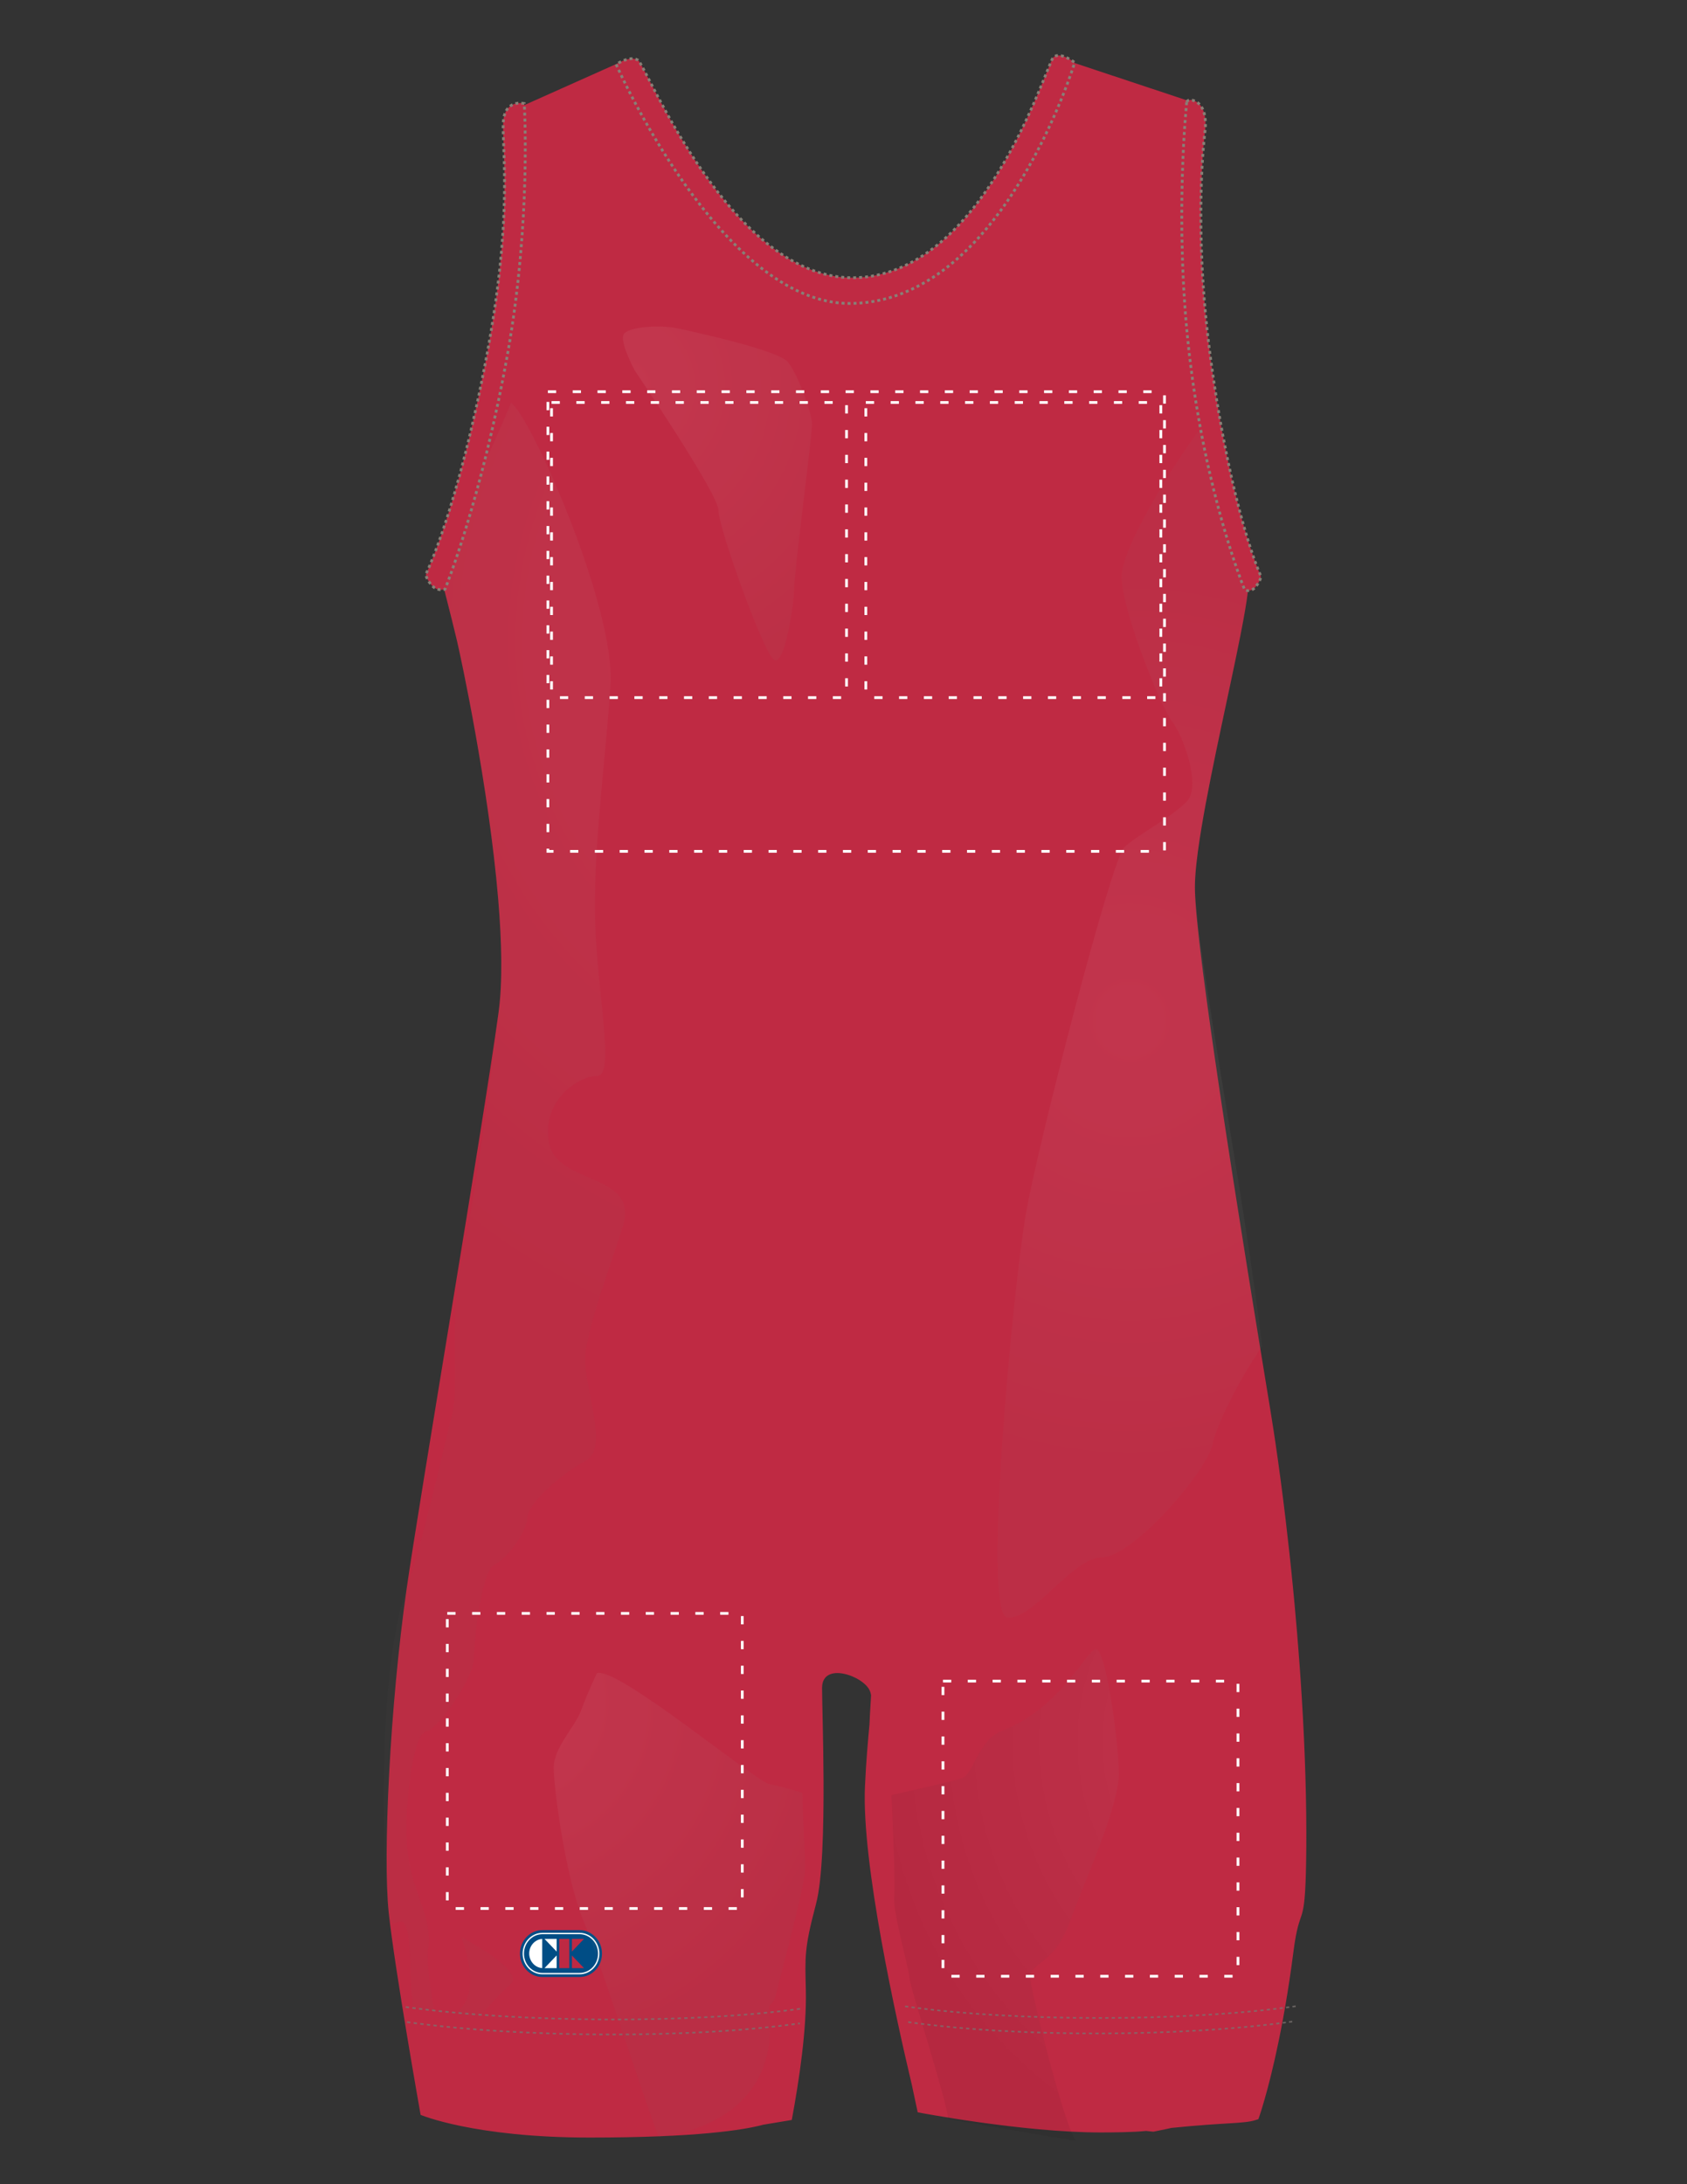 <?xml version="1.0" encoding="utf-8"?>
<!-- Generator: Adobe Illustrator 16.0.0, SVG Export Plug-In . SVG Version: 6.00 Build 0)  -->
<!DOCTYPE svg PUBLIC "-//W3C//DTD SVG 1.0//EN" "http://www.w3.org/TR/2001/REC-SVG-20010904/DTD/svg10.dtd">
<svg version="1.0" id="Layer_1" xmlns="http://www.w3.org/2000/svg" xmlns:xlink="http://www.w3.org/1999/xlink" x="0px" y="0px"
	 width="612px" height="792px" viewBox="0 0 612 792" enable-background="new 0 0 612 792" xml:space="preserve">
<rect x="0" y="0" width="612" height="792" fill="#333333" stroke="none"/>
<g>
	<defs>
		<rect id="FRONT_SVGID_1_" width="612" height="792"/>
	</defs>
	<clipPath id="FRONT_SVGID_2_">
		<use xlink:href="#FRONT_SVGID_1_"  overflow="visible"/>
	</clipPath>
	<g id="BODY" clip-path="url(#FRONT_SVGID_2_)">
		<defs>
			<rect id="FRONT_SVGID_3_" width="612" height="792"/>
		</defs>
		<clipPath id="FRONT_SVGID_4_">
			<use xlink:href="#FRONT_SVGID_3_"  overflow="visible"/>
		</clipPath>
		<path clip-path="url(#FRONT_SVGID_4_)" fill="#BF2A43" d="M471.833,609.042c-0.126-1.852-0.256-3.7-0.391-5.545
			c-0.538-7.378-1.148-14.689-1.812-21.855c-0.166-1.792-0.335-3.574-0.507-5.346c-0.861-8.861-1.798-17.464-2.777-25.655
			c-0.587-4.915-1.189-9.681-1.799-14.266c-0.611-4.586-1.228-8.989-1.845-13.178c-0.206-1.396-0.412-2.769-0.617-4.116
			c-0.411-2.694-0.821-5.289-1.228-7.773c-0.054-0.326-0.11-0.673-0.165-1.011c-0.094-0.568-0.189-1.15-0.287-1.751
			c-0.107-0.657-0.22-1.333-0.332-2.026c-0.277-1.688-0.57-3.479-0.881-5.371c-0.239-1.46-0.488-2.983-0.746-4.557
			c-0.042-0.257-0.083-0.509-0.126-0.769c-0.514-3.141-1.062-6.487-1.636-10.01c-0.022-0.142-0.046-0.283-0.068-0.424
			c-0.271-1.653-0.546-3.348-0.826-5.074c-0.079-0.484-0.158-0.972-0.238-1.462c-0.076-0.473-0.153-0.945-0.23-1.423
			c-0.074-0.457-0.149-0.92-0.225-1.381c-0.115-0.713-0.231-1.426-0.349-2.148c-0.028-0.178-0.058-0.358-0.087-0.536
			c-0.146-0.906-0.294-1.816-0.442-2.736c-0.005-0.027-0.009-0.056-0.014-0.083c-0.16-0.993-0.322-1.996-0.485-3.005
			c-0.022-0.137-0.045-0.275-0.066-0.413c-0.325-2.014-0.654-4.056-0.986-6.126c-0.021-0.132-0.043-0.265-0.064-0.396
			c-1.385-8.62-2.828-17.684-4.275-26.893c-0.017-0.099-0.031-0.197-0.046-0.296c-0.362-2.307-0.725-4.621-1.086-6.938
			c-0.005-0.031-0.01-0.061-0.015-0.091c-0.167-1.075-0.335-2.153-0.502-3.23c-0.022-0.144-0.045-0.288-0.067-0.432
			c-0.526-3.391-1.051-6.784-1.568-10.167c-0.033-0.215-0.065-0.429-0.099-0.644c-0.154-1.011-0.309-2.021-0.463-3.029
			c-0.019-0.121-0.037-0.242-0.055-0.363c-0.343-2.245-0.682-4.481-1.017-6.707c-0.02-0.127-0.039-0.255-0.059-0.383
			c-0.16-1.064-0.319-2.126-0.479-3.185c-0.012-0.078-0.022-0.155-0.034-0.233c-0.16-1.068-0.318-2.134-0.478-3.195
			c-0.018-0.119-0.035-0.237-0.053-0.357c-2.208-14.841-4.206-28.907-5.739-40.842c-0.002-0.017-0.005-0.036-0.008-0.054
			c-0.106-0.834-0.21-1.654-0.313-2.466c-0.015-0.117-0.03-0.235-0.045-0.351c-0.1-0.796-0.197-1.58-0.293-2.354
			c-0.012-0.097-0.023-0.195-0.036-0.291c-0.093-0.761-0.184-1.508-0.272-2.247c-0.015-0.121-0.029-0.242-0.044-0.361
			c-0.086-0.719-0.169-1.424-0.25-2.121c-0.016-0.129-0.03-0.259-0.046-0.387c-0.077-0.667-0.152-1.322-0.226-1.968
			c-0.019-0.161-0.036-0.322-0.054-0.481c-0.072-0.639-0.142-1.267-0.208-1.883c-0.014-0.123-0.026-0.245-0.04-0.367
			c-0.068-0.631-0.134-1.249-0.196-1.855c-0.013-0.12-0.025-0.239-0.037-0.358c-0.062-0.593-0.12-1.174-0.176-1.742
			c-0.013-0.124-0.024-0.246-0.036-0.368c-0.055-0.561-0.107-1.111-0.156-1.646c-0.011-0.112-0.021-0.221-0.031-0.333
			c-0.048-0.533-0.095-1.057-0.138-1.565c-0.009-0.101-0.017-0.199-0.024-0.299c-0.043-0.508-0.083-1.005-0.12-1.484
			c-0.007-0.088-0.013-0.171-0.02-0.258c-0.036-0.486-0.07-0.961-0.101-1.417c-0.004-0.053-0.007-0.102-0.01-0.155
			c-0.032-0.48-0.061-0.947-0.085-1.393c0-0.005-0.001-0.01-0.001-0.015c-0.035-0.647-0.061-1.247-0.081-1.819
			c-0.005-0.107-0.007-0.215-0.011-0.32c-0.018-0.572-0.028-1.113-0.028-1.598c0-4.472,0.686-10.66,1.801-17.861
			c0.186-1.2,0.384-2.429,0.592-3.682c1.876-11.279,4.621-24.573,7.365-37.508c1.22-5.749,2.439-11.427,3.583-16.826
			c0.571-2.699,1.124-5.329,1.648-7.862c0.524-2.533,1.02-4.97,1.477-7.286c0.687-3.473,1.287-6.673,1.77-9.509
			c0.804-4.727,1.28-8.448,1.28-10.755c0-3.423,0.058-6.847,0.12-10.171c0,0-1.898-4.269-4.637-12.398
			c-0.422-1.25-0.862-2.592-1.319-4.024c-0.914-2.864-1.893-6.086-2.903-9.657c-0.309-1.089-0.621-2.221-0.935-3.375
			c-1.229-4.518-2.491-9.517-3.735-14.997c-0.521-2.293-1.038-4.668-1.549-7.124c-0.255-1.228-0.508-2.477-0.759-3.745
			c-1.004-5.073-1.973-10.468-2.872-16.17c-0.007-0.045-0.014-0.103-0.021-0.148c-0.011-0.079-0.021-0.157-0.031-0.23
			c-2.582-17.332-3.044-91.706-3.044-91.706l-44.452-14.762c0,0-25.848,82.777-77.293,83.137
			c-46.619,0.325-83.342-82.982-83.342-82.982l-37.772,16.878c0,0,2.168,28.39-3.253,65.865
			c-2.179,15.059-6.634,35.068-11.183,53.619c-6.53,26.347-13.009,48.979-13.009,48.979s0.02,0.078,0.051,0.198
			c-0.507,1.804-0.795,2.813-0.795,2.813s3.252,12.492,5.42,21.577c1.571,6.581,11.671,53.68,15.061,94.252
			c1.289,15.435,1.612,29.93,0.118,40.883c-5.421,39.746-28.726,176.611-33.342,208.949c-6.088,42.654-8.673,97.01-6.505,117.45
			s11.571,73.373,11.571,73.373s19.382,8.229,61.29,8.229c38.73,0,55.806-2.721,63.064-4.664l10.294-1.713
			c2.763-14.809,5.442-33.114,5.104-47.106c-0.293-12.165-0.579-15.022,3.567-30.755c0.05-0.2,0.098-0.41,0.15-0.604
			c2.303-8.638,2.771-27.406,2.704-44.569c-0.06-15.139-0.536-29.022-0.536-33.595v-0.001v-0.026c0-9.758,15.178-4.337,17.347,1.085
			c0.062,0.153,0.133,0.335,0.2,0.533c0.073,0.273,0.145,0.582,0.212,0.922c0.005,0.038,0.013,0.071,0.016,0.109
			c0.001,0.007,0.001,0.015,0.002,0.021c0.019,0.446-0.305,4.211-0.583,10.596c-0.505,5.516-1.196,12.876-1.634,22.43
			c-1.274,27.771,11.498,85.034,16.979,108.102c1.304,6.133,2.154,10.082,2.154,10.082s38.142,7.306,66.33,7.306
			c4.774,0,11.842-0.072,16.53-0.549l2.624,0.274c4.196-0.824,6.558-1.374,6.558-1.374c20.02-2.038,26.26-1.463,30.56-2.854
			c0.043-0.014,0.087-0.027,0.127-0.041c0.105-0.034,0.196-0.063,0.283-0.092c0.048-0.017,0.092-0.03,0.134-0.043
			c0.08-0.027,0.147-0.05,0.205-0.069c0.033-0.011,0.054-0.018,0.08-0.026c0.045-0.016,0.081-0.027,0.106-0.036
			c0.04-0.014,0.062-0.021,0.062-0.021s3.512-9.616,7.38-28.423c0.516-2.508,1.038-5.179,1.559-8.012
			c0.521-2.833,1.041-5.829,1.552-8.986c0.512-3.157,1.014-6.476,1.501-9.954c0.243-1.739,0.481-3.519,0.716-5.339
			c2.343-18.194,4.188-6.803,4.604-32.864c0.056-3.488,0.079-7.025,0.072-10.599C473.871,646.365,473.088,627.558,471.833,609.042"
			/>
	</g>
	<g clip-path="url(#FRONT_SVGID_2_)">
		<defs>
			<rect id="FRONT_SVGID_5_" width="612" height="792"/>
		</defs>
		<clipPath id="FRONT_SVGID_6_">
			<use xlink:href="#FRONT_SVGID_5_"  overflow="visible"/>
		</clipPath>
		<path clip-path="url(#FRONT_SVGID_6_)" fill="#FFFFFF" d="M191.982,708.353c0-2.813,2.08-5.107,4.716-5.293v10.585
			C194.063,713.457,191.982,711.159,191.982,708.353"/>
		<polygon clip-path="url(#FRONT_SVGID_6_)" fill-rule="evenodd" clip-rule="evenodd" fill="#FFFFFF" points="201.94,707.66 
			197.533,703.046 201.94,703.046 		"/>
		<polygon clip-path="url(#FRONT_SVGID_6_)" fill-rule="evenodd" clip-rule="evenodd" fill="#FFFFFF" points="201.94,709.046 
			197.533,713.658 201.94,713.658 		"/>
		<polygon clip-path="url(#FRONT_SVGID_6_)" fill-rule="evenodd" clip-rule="evenodd" fill="#BE2943" points="207.464,707.66 
			211.864,703.046 207.464,703.046 		"/>
		<polygon clip-path="url(#FRONT_SVGID_6_)" fill-rule="evenodd" clip-rule="evenodd" fill="#BE2943" points="207.464,709.046 
			211.864,713.658 207.464,713.658 		"/>
		<rect x="202.874" y="703.046" clip-path="url(#FRONT_SVGID_6_)" fill="#BE2943" width="3.655" height="10.612"/>
		<path clip-path="url(#FRONT_SVGID_6_)" fill="#FFFFFF" d="M191.982,708.353c0-2.813,2.08-5.107,4.716-5.293v10.585
			C194.063,713.457,191.982,711.159,191.982,708.353"/>
		<polygon clip-path="url(#FRONT_SVGID_6_)" fill-rule="evenodd" clip-rule="evenodd" fill="#FFFFFF" points="201.94,707.66 
			197.533,703.046 201.94,703.046 		"/>
		<polygon clip-path="url(#FRONT_SVGID_6_)" fill-rule="evenodd" clip-rule="evenodd" fill="#FFFFFF" points="201.94,709.046 
			197.533,713.658 201.94,713.658 		"/>
		<polygon clip-path="url(#FRONT_SVGID_6_)" fill-rule="evenodd" clip-rule="evenodd" fill="#BE2943" points="207.464,707.66 
			211.864,703.046 207.464,703.046 		"/>
		<polygon clip-path="url(#FRONT_SVGID_6_)" fill-rule="evenodd" clip-rule="evenodd" fill="#BE2943" points="207.464,709.046 
			211.864,713.658 207.464,713.658 		"/>
		<rect x="202.874" y="703.046" clip-path="url(#FRONT_SVGID_6_)" fill="#BE2943" width="3.655" height="10.612"/>
		<path clip-path="url(#FRONT_SVGID_6_)" fill-rule="evenodd" clip-rule="evenodd" fill="#004D85" d="M196.783,700.366
			c-4.216,0-7.645,3.593-7.645,8.009c0,4.415,3.429,8.002,7.645,8.002h13.467c4.217,0,7.648-3.587,7.648-8.002
			c0-4.416-3.431-8.009-7.648-8.009H196.783z"/>
		<path clip-path="url(#FRONT_SVGID_6_)" fill="none" stroke="#004D85" stroke-width="0.995" d="M196.783,700.366
			c-4.216,0-7.645,3.593-7.645,8.009c0,4.415,3.429,8.002,7.645,8.002h13.467c4.217,0,7.648-3.587,7.648-8.002
			c0-4.416-3.431-8.009-7.648-8.009H196.783z"/>
		<path clip-path="url(#FRONT_SVGID_6_)" fill-rule="evenodd" clip-rule="evenodd" fill="#004D85" d="M210.25,701.101
			c3.838,0,6.945,3.256,6.945,7.274c0,4.018-3.107,7.273-6.945,7.273h-13.467c-3.835,0-6.945-3.256-6.945-7.273
			c0-4.019,3.11-7.274,6.945-7.274H210.25z"/>
		<path clip-path="url(#FRONT_SVGID_6_)" fill="none" stroke="#FFFFFF" stroke-width="0.497" stroke-miterlimit="3.864" d="
			M210.25,701.101c3.838,0,6.945,3.256,6.945,7.274c0,4.018-3.107,7.273-6.945,7.273h-13.467c-3.835,0-6.945-3.256-6.945-7.273
			c0-4.019,3.11-7.274,6.945-7.274H210.25z"/>
		<path clip-path="url(#FRONT_SVGID_6_)" fill="#FFFFFF" d="M191.982,708.353c0-2.813,2.08-5.107,4.716-5.293v10.585
			C194.063,713.457,191.982,711.159,191.982,708.353"/>
		<polygon clip-path="url(#FRONT_SVGID_6_)" fill-rule="evenodd" clip-rule="evenodd" fill="#FFFFFF" points="201.94,707.66 
			197.533,703.046 201.94,703.046 		"/>
		<polygon clip-path="url(#FRONT_SVGID_6_)" fill-rule="evenodd" clip-rule="evenodd" fill="#FFFFFF" points="201.94,709.046 
			197.533,713.658 201.94,713.658 		"/>
		<polygon clip-path="url(#FRONT_SVGID_6_)" fill-rule="evenodd" clip-rule="evenodd" fill="#BE2943" points="207.464,707.66 
			211.864,703.046 207.464,703.046 		"/>
		<polygon clip-path="url(#FRONT_SVGID_6_)" fill-rule="evenodd" clip-rule="evenodd" fill="#BE2943" points="207.464,709.046 
			211.864,713.658 207.464,713.658 		"/>
		<rect x="202.874" y="703.046" clip-path="url(#FRONT_SVGID_6_)" fill="#BE2943" width="3.655" height="10.612"/>
	</g>
	<g clip-path="url(#FRONT_SVGID_2_)">
		<defs>
			<rect id="FRONT_SVGID_7_" width="612" height="792"/>
		</defs>
		<clipPath id="FRONT_SVGID_8_">
			<use xlink:href="#FRONT_SVGID_7_"  overflow="visible"/>
		</clipPath>
		<g opacity="0.4" clip-path="url(#FRONT_SVGID_8_)">
			<g>
				<defs>
					<rect id="FRONT_SVGID_9_" x="139.25" y="118.402" width="318.568" height="657.843"/>
				</defs>
				<clipPath id="FRONT_SVGID_10_">
					<use xlink:href="#FRONT_SVGID_9_"  overflow="visible"/>
				</clipPath>
				<g opacity="0.14" clip-path="url(#FRONT_SVGID_10_)">
					<g>
						<defs>
							<rect id="FRONT_SVGID_11_" x="139.25" y="146.059" width="87.53" height="585.061"/>
						</defs>
						<clipPath id="FRONT_SVGID_12_">
							<use xlink:href="#FRONT_SVGID_11_"  overflow="visible"/>
						</clipPath>
						<g clip-path="url(#FRONT_SVGID_12_)">
							<defs>
								<path id="FRONT_SVGID_13_" d="M185.22,719.468c5.535-4.981-17.924-17.09-17.924-17.09s8.591,20.595-2.104,27.644l-7.773-1.013
									c0,0-2.947-17.008-2.111-22.171c1.84-11.388-5.531-19.816-7.379-34.769c-1.842-14.948,1.848-43.433,6.455-44.141
									c4.614-0.713,17.518-19.942,17.518-26.35c0-6.409,2.765-32.041,7.379-34.172c4.602-2.136,11.987-12.107,11.987-17.091
									c0-4.981,11.983-15.665,21.203-20.646c9.219-4.982-1.848-28.479,0-39.874c1.838-11.391,6.959-24.917,13.411-44.854
									c6.459-19.939-23.97-14.95-26.736-30.615c-2.765-15.663,11.069-24.203,17.521-24.203s0.205-28.484-0.722-54.828
									c-0.92-26.344,3.687-59.094,5.534-86.86c1.849-27.769-28.727-97.394-36.109-102.377c0,0-4.684,11.564-11.104,25.01
									c-2.516,5.267-4.835,9.771-6.978,13.663c-3.995,15.077-7.02,25.644-7.02,25.644s3.252,12.492,5.42,21.577
									c2.169,9.085,20.6,95.389,15.179,135.135c-2.411,17.681-6.059,54.912-14.189,93.499
									c-3.562,21.484,0.543,44.488-3.501,55.478c-6.233,26.98-11.992,49.624-15.652,59.973
									c-10.841,30.66-8.673,97.01-6.505,117.45c1.236,11.648,7.345-9.807,7.877,20.583c-0.036,2.201,0.359,7.631,0.9,13.873
									c0,0,24.011,3.543,24.34,3.146C177.335,727.221,181.39,722.921,185.22,719.468"/>
							</defs>
							<clipPath id="FRONT_SVGID_14_">
								<use xlink:href="#FRONT_SVGID_13_"  overflow="visible"/>
							</clipPath>
							
								<radialGradient id="FRONT_SVGID_15_" cx="0" cy="792" r="1" gradientTransform="matrix(252.111 0 0 -264.062 320.25 209367.922)" gradientUnits="userSpaceOnUse">
								<stop  offset="0" style="stop-color:#FFFFFF"/>
								<stop  offset="1" style="stop-color:#64615E"/>
							</radialGradient>
							<rect x="136.684" y="146.059" clip-path="url(#FRONT_SVGID_14_)" fill="url(#FRONT_SVGID_15_)" width="95.657" height="585.427"/>
						</g>
					</g>
				</g>
				<g opacity="0.13" clip-path="url(#FRONT_SVGID_10_)">
					<g>
						<defs>
							<rect id="FRONT_SVGID_16_" x="361.903" y="151.722" width="95.915" height="434.815"/>
						</defs>
						<clipPath id="FRONT_SVGID_17_">
							<use xlink:href="#FRONT_SVGID_16_"  overflow="visible"/>
						</clipPath>
						<g clip-path="url(#FRONT_SVGID_17_)">
							<defs>
								<path id="FRONT_SVGID_18_" d="M453.001,210.376c0-14.762-3.362-17.656-5.53-24.469c-1.103-3.466-5.736-20.864-9.196-34.185
									c-9.153,11.133-31.385,45.911-31.385,57.384c0,12.362,14.572,47.991,18.219,52.355c3.64,4.362,10.927,23.265,5.462,29.08
									c-5.462,5.82-18.218,12.359-22.768,16.727c-4.552,4.36-31.123,106.878-35.682,133.058
									c-4.554,26.176-15.884,144.687-6.772,146.146c9.108,1.457,23.678-21.815,34.608-21.815c10.93,0,38.25-31.27,40.077-41.44
									c0.981-5.484,8.572-21.512,17.783-35.023c-5.873-52.192-24.332-146.261-24.332-166.527
									C433.485,297.817,453.001,225.139,453.001,210.376"/>
							</defs>
							<clipPath id="FRONT_SVGID_19_">
								<use xlink:href="#FRONT_SVGID_18_"  overflow="visible"/>
							</clipPath>
							
								<radialGradient id="FRONT_SVGID_20_" cx="0" cy="792" r="1" gradientTransform="matrix(150.64 0 0 -157.78 409.875 125331.195)" gradientUnits="userSpaceOnUse">
								<stop  offset="0" style="stop-color:#FFFFFF"/>
								<stop  offset="1" style="stop-color:#887F76"/>
							</radialGradient>
							<rect x="356.237" y="151.722" clip-path="url(#FRONT_SVGID_19_)" fill="url(#FRONT_SVGID_20_)" width="101.58" height="436.207"/>
						</g>
					</g>
				</g>
				<g opacity="0.15" clip-path="url(#FRONT_SVGID_10_)">
					<g>
						<defs>
							<rect id="FRONT_SVGID_21_" x="286.973" y="742.729" width="0.383" height="1.85"/>
						</defs>
						<clipPath id="FRONT_SVGID_22_">
							<use xlink:href="#FRONT_SVGID_21_"  overflow="visible"/>
						</clipPath>
						<g clip-path="url(#FRONT_SVGID_22_)">
							<defs>
								<path id="FRONT_SVGID_23_" d="M287.356,742.729c-0.128,0.618-0.256,1.235-0.383,1.85
									C287.1,743.964,287.228,743.347,287.356,742.729"/>
							</defs>
							<clipPath id="FRONT_SVGID_24_">
								<use xlink:href="#FRONT_SVGID_23_"  overflow="visible"/>
							</clipPath>
							
								<radialGradient id="FRONT_SVGID_25_" cx="0" cy="792" r="1" gradientTransform="matrix(1.19 0 0 -1.247 286.906 1730.283)" gradientUnits="userSpaceOnUse">
								<stop  offset="0" style="stop-color:#FFFFFF"/>
								<stop  offset="1" style="stop-color:#64615E"/>
							</radialGradient>
							<rect x="286.973" y="742.729" clip-path="url(#FRONT_SVGID_24_)" fill="url(#FRONT_SVGID_25_)" width="0.383" height="1.85"/>
						</g>
					</g>
				</g>
				<g opacity="0.15" clip-path="url(#FRONT_SVGID_10_)">
					<g>
						<defs>
							<rect id="FRONT_SVGID_26_" x="200.873" y="606.573" width="91.253" height="168.24"/>
						</defs>
						<clipPath id="FRONT_SVGID_27_">
							<use xlink:href="#FRONT_SVGID_26_"  overflow="visible"/>
						</clipPath>
						<g clip-path="url(#FRONT_SVGID_27_)">
							<defs>
								<path id="FRONT_SVGID_28_" d="M279.088,728.993c-0.315-2.991,1.525-1.823,2.305-5.365c0.78-3.542,10.733-39.911,10.733-46.178
									c0-4.271-0.845-17.648-1.054-27.378c-4.144-1.263-9.135-2.688-11.758-3.08c-4.993-0.745-54.908-42.575-62.752-40.332
									c0,0-3.569,7.47-5.703,13.445c-2.14,5.973-9.986,13.441-9.986,20.907c0,7.478,4.278,39.59,10.697,55.276
									c6.42,15.685,23.825,70.306,27.395,78.524C238.965,774.813,283.612,771.979,279.088,728.993"/>
							</defs>
							<clipPath id="FRONT_SVGID_29_">
								<use xlink:href="#FRONT_SVGID_28_"  overflow="visible"/>
							</clipPath>
							
								<radialGradient id="FRONT_SVGID_30_" cx="0" cy="792" r="1" gradientTransform="matrix(128.061 0 0 -134.131 184.875 106848.141)" gradientUnits="userSpaceOnUse">
								<stop  offset="0" style="stop-color:#FFFFFF"/>
								<stop  offset="1" style="stop-color:#64615E"/>
							</radialGradient>
							<rect x="200.873" y="604.417" clip-path="url(#FRONT_SVGID_29_)" fill="url(#FRONT_SVGID_30_)" width="91.253" height="170.396"/>
						</g>
					</g>
				</g>
				<g opacity="0.13" clip-path="url(#FRONT_SVGID_10_)">
					<g>
						<defs>
							<rect id="FRONT_SVGID_31_" x="317.316" y="686.409" width="0.016" height="1.351"/>
						</defs>
						<clipPath id="FRONT_SVGID_32_">
							<use xlink:href="#FRONT_SVGID_31_"  overflow="visible"/>
						</clipPath>
						<g clip-path="url(#FRONT_SVGID_32_)">
							<defs>
								<path id="FRONT_SVGID_33_" d="M317.315,687.76c0.006-0.45,0.012-0.9,0.017-1.351C317.327,686.859,317.321,687.31,317.315,687.76"
									/>
							</defs>
							<clipPath id="FRONT_SVGID_34_">
								<use xlink:href="#FRONT_SVGID_33_"  overflow="visible"/>
							</clipPath>
							
								<radialGradient id="FRONT_SVGID_35_" cx="0" cy="792" r="1" gradientTransform="matrix(1.063 0 0 -1.113 317.345 1568.353)" gradientUnits="userSpaceOnUse">
								<stop  offset="0" style="stop-color:#FFFFFF"/>
								<stop  offset="1" style="stop-color:#000000"/>
							</radialGradient>
							<rect x="317.315" y="686.409" clip-path="url(#FRONT_SVGID_34_)" fill="url(#FRONT_SVGID_35_)" width="0.017" height="1.351"/>
						</g>
					</g>
				</g>
				<g opacity="0.13" clip-path="url(#FRONT_SVGID_10_)">
					<g>
						<defs>
							<rect id="FRONT_SVGID_36_" x="332.923" y="765.936" width="5.673" height="1.746"/>
						</defs>
						<clipPath id="FRONT_SVGID_37_">
							<use xlink:href="#FRONT_SVGID_36_"  overflow="visible"/>
						</clipPath>
						<g clip-path="url(#FRONT_SVGID_37_)">
							<defs>
								<path id="FRONT_SVGID_38_" d="M338.596,767.682c-3.57-1.055-5.673-1.746-5.673-1.746S335.024,766.627,338.596,767.682"/>
							</defs>
							<clipPath id="FRONT_SVGID_39_">
								<use xlink:href="#FRONT_SVGID_38_"  overflow="visible"/>
							</clipPath>
							
								<radialGradient id="FRONT_SVGID_40_" cx="0" cy="792" r="1" gradientTransform="matrix(4.582 0 0 -4.799 342.863 4566.859)" gradientUnits="userSpaceOnUse">
								<stop  offset="0" style="stop-color:#FFFFFF"/>
								<stop  offset="1" style="stop-color:#000000"/>
							</radialGradient>
							<rect x="332.923" y="765.936" clip-path="url(#FRONT_SVGID_39_)" fill="url(#FRONT_SVGID_40_)" width="5.673" height="1.746"/>
						</g>
					</g>
				</g>
				<g opacity="0.13" clip-path="url(#FRONT_SVGID_10_)">
					<g>
						<defs>
							<rect id="FRONT_SVGID_41_" x="316.962" y="660.217" width="0.361" height="11.991"/>
						</defs>
						<clipPath id="FRONT_SVGID_42_">
							<use xlink:href="#FRONT_SVGID_41_"  overflow="visible"/>
						</clipPath>
						<g clip-path="url(#FRONT_SVGID_42_)">
							<defs>
								<path id="FRONT_SVGID_43_" d="M317.323,672.208c-0.061-4.373-0.177-8.459-0.361-11.991
									C317.146,663.748,317.263,667.838,317.323,672.208"/>
							</defs>
							<clipPath id="FRONT_SVGID_44_">
								<use xlink:href="#FRONT_SVGID_43_"  overflow="visible"/>
							</clipPath>
							
								<radialGradient id="FRONT_SVGID_45_" cx="0" cy="792" r="1" gradientTransform="matrix(9.44 0 0 -9.887 317.594 8493)" gradientUnits="userSpaceOnUse">
								<stop  offset="0" style="stop-color:#FFFFFF"/>
								<stop  offset="1" style="stop-color:#000000"/>
							</radialGradient>
							<rect x="316.962" y="660.217" clip-path="url(#FRONT_SVGID_44_)" fill="url(#FRONT_SVGID_45_)" width="0.361" height="11.991"/>
						</g>
					</g>
				</g>
				<g opacity="0.13" clip-path="url(#FRONT_SVGID_10_)">
					<g>
						<defs>
							<rect id="FRONT_SVGID_46_" x="340.503" y="768.238" width="0.558" height="0.16"/>
						</defs>
						<clipPath id="FRONT_SVGID_47_">
							<use xlink:href="#FRONT_SVGID_46_"  overflow="visible"/>
						</clipPath>
						<g clip-path="url(#FRONT_SVGID_47_)">
							<defs>
								<path id="FRONT_SVGID_48_" d="M341.061,768.398c-0.188-0.054-0.375-0.107-0.558-0.16
									C340.686,768.291,340.872,768.345,341.061,768.398"/>
							</defs>
							<clipPath id="FRONT_SVGID_49_">
								<use xlink:href="#FRONT_SVGID_48_"  overflow="visible"/>
							</clipPath>
							
								<radialGradient id="FRONT_SVGID_50_" cx="0" cy="792" r="1" gradientTransform="matrix(0.448 0 0 -0.469 341.481 1139.946)" gradientUnits="userSpaceOnUse">
								<stop  offset="0" style="stop-color:#FFFFFF"/>
								<stop  offset="1" style="stop-color:#000000"/>
							</radialGradient>
							<rect x="340.503" y="768.238" clip-path="url(#FRONT_SVGID_49_)" fill="url(#FRONT_SVGID_50_)" width="0.558" height="0.16"/>
						</g>
					</g>
				</g>
				<g opacity="0.13" clip-path="url(#FRONT_SVGID_10_)">
					<g>
						<defs>
							<rect id="FRONT_SVGID_51_" x="339.52" y="767.953" width="0.69" height="0.2"/>
						</defs>
						<clipPath id="FRONT_SVGID_52_">
							<use xlink:href="#FRONT_SVGID_51_"  overflow="visible"/>
						</clipPath>
						<g clip-path="url(#FRONT_SVGID_52_)">
							<defs>
								<path id="FRONT_SVGID_53_" d="M340.21,768.153c-0.233-0.067-0.465-0.135-0.688-0.2
									C339.745,768.019,339.976,768.086,340.21,768.153"/>
							</defs>
							<clipPath id="FRONT_SVGID_54_">
								<use xlink:href="#FRONT_SVGID_53_"  overflow="visible"/>
							</clipPath>
							
								<radialGradient id="FRONT_SVGID_55_" cx="0" cy="792" r="1" gradientTransform="matrix(0.554 0 0 -0.581 340.728 1227.824)" gradientUnits="userSpaceOnUse">
								<stop  offset="0" style="stop-color:#FFFFFF"/>
								<stop  offset="1" style="stop-color:#000000"/>
							</radialGradient>
							<rect x="339.521" y="767.953" clip-path="url(#FRONT_SVGID_54_)" fill="url(#FRONT_SVGID_55_)" width="0.689" height="0.2"/>
						</g>
					</g>
				</g>
				<g opacity="0.13" clip-path="url(#FRONT_SVGID_10_)">
					<g>
						<defs>
							<rect id="FRONT_SVGID_56_" x="317.356" y="676.313" width="0.015" height="7.409"/>
						</defs>
						<clipPath id="FRONT_SVGID_57_">
							<use xlink:href="#FRONT_SVGID_56_"  overflow="visible"/>
						</clipPath>
						<g clip-path="url(#FRONT_SVGID_57_)">
							<defs>
								<path id="FRONT_SVGID_58_" d="M317.362,676.313c0.014,2.428,0.012,4.911-0.006,7.41
									C317.374,681.225,317.376,678.741,317.362,676.313"/>
							</defs>
							<clipPath id="FRONT_SVGID_59_">
								<use xlink:href="#FRONT_SVGID_58_"  overflow="visible"/>
							</clipPath>
							
								<radialGradient id="FRONT_SVGID_60_" cx="0" cy="792" r="1" gradientTransform="matrix(5.831 0 0 -6.107 317.383 5514.504)" gradientUnits="userSpaceOnUse">
								<stop  offset="0" style="stop-color:#FFFFFF"/>
								<stop  offset="1" style="stop-color:#000000"/>
							</radialGradient>
							<rect x="317.356" y="676.313" clip-path="url(#FRONT_SVGID_59_)" fill="url(#FRONT_SVGID_60_)" width="0.02" height="7.41"/>
						</g>
					</g>
				</g>
				<g opacity="0.13" clip-path="url(#FRONT_SVGID_10_)">
					<g>
						<defs>
							<rect id="FRONT_SVGID_61_" x="338.632" y="767.692" width="0.774" height="0.228"/>
						</defs>
						<clipPath id="FRONT_SVGID_62_">
							<use xlink:href="#FRONT_SVGID_61_"  overflow="visible"/>
						</clipPath>
						<g clip-path="url(#FRONT_SVGID_62_)">
							<defs>
								<path id="FRONT_SVGID_63_" d="M339.406,767.92c-0.265-0.078-0.523-0.153-0.773-0.228
									C338.883,767.767,339.141,767.842,339.406,767.92"/>
							</defs>
							<clipPath id="FRONT_SVGID_64_">
								<use xlink:href="#FRONT_SVGID_63_"  overflow="visible"/>
							</clipPath>
							
								<radialGradient id="FRONT_SVGID_65_" cx="0" cy="792" r="1" gradientTransform="matrix(0.622 0 0 -0.652 339.987 1283.836)" gradientUnits="userSpaceOnUse">
								<stop  offset="0" style="stop-color:#FFFFFF"/>
								<stop  offset="1" style="stop-color:#000000"/>
							</radialGradient>
							<rect x="338.633" y="767.692" clip-path="url(#FRONT_SVGID_64_)" fill="url(#FRONT_SVGID_65_)" width="0.773" height="0.228"/>
						</g>
					</g>
				</g>
				<g opacity="0.13" clip-path="url(#FRONT_SVGID_10_)">
					<g>
						<defs>
							<rect id="FRONT_SVGID_66_" x="317.348" y="674.391" width="0.015" height="1.737"/>
						</defs>
						<clipPath id="FRONT_SVGID_67_">
							<use xlink:href="#FRONT_SVGID_66_"  overflow="visible"/>
						</clipPath>
						<g clip-path="url(#FRONT_SVGID_67_)">
							<defs>
								<path id="FRONT_SVGID_68_" d="M317.361,676.128c-0.003-0.583-0.008-1.161-0.013-1.736
									C317.354,674.967,317.358,675.546,317.361,676.128"/>
							</defs>
							<clipPath id="FRONT_SVGID_69_">
								<use xlink:href="#FRONT_SVGID_68_"  overflow="visible"/>
							</clipPath>
							
								<radialGradient id="FRONT_SVGID_70_" cx="0" cy="792" r="1" gradientTransform="matrix(1.367 0 0 -1.431 317.372 1808.425)" gradientUnits="userSpaceOnUse">
								<stop  offset="0" style="stop-color:#FFFFFF"/>
								<stop  offset="1" style="stop-color:#000000"/>
							</radialGradient>
							<rect x="317.349" y="674.392" clip-path="url(#FRONT_SVGID_69_)" fill="url(#FRONT_SVGID_70_)" width="0.013" height="1.736"/>
						</g>
					</g>
				</g>
				<g opacity="0.13" clip-path="url(#FRONT_SVGID_10_)">
					<g>
						<defs>
							<rect id="FRONT_SVGID_71_" x="317.34" y="684.24" width="0.013" height="1.466"/>
						</defs>
						<clipPath id="FRONT_SVGID_72_">
							<use xlink:href="#FRONT_SVGID_71_"  overflow="visible"/>
						</clipPath>
						<g clip-path="url(#FRONT_SVGID_72_)">
							<defs>
								<path id="FRONT_SVGID_73_" d="M317.34,685.706c0.005-0.489,0.01-0.978,0.013-1.466C317.35,684.729,317.345,685.217,317.34,685.706
									"/>
							</defs>
							<clipPath id="FRONT_SVGID_74_">
								<use xlink:href="#FRONT_SVGID_73_"  overflow="visible"/>
							</clipPath>
							
								<radialGradient id="FRONT_SVGID_75_" cx="0" cy="792" r="1" gradientTransform="matrix(1.153 0 0 -1.208 317.363 1641.186)" gradientUnits="userSpaceOnUse">
								<stop  offset="0" style="stop-color:#FFFFFF"/>
								<stop  offset="1" style="stop-color:#000000"/>
							</radialGradient>
							<rect x="317.34" y="684.24" clip-path="url(#FRONT_SVGID_74_)" fill="url(#FRONT_SVGID_75_)" width="0.013" height="1.466"/>
						</g>
					</g>
				</g>
				<g opacity="0.13" clip-path="url(#FRONT_SVGID_10_)">
					<g>
						<defs>
							<rect id="FRONT_SVGID_76_" x="323.414" y="597.954" width="82.463" height="178.291"/>
						</defs>
						<clipPath id="FRONT_SVGID_77_">
							<use xlink:href="#FRONT_SVGID_76_"  overflow="visible"/>
						</clipPath>
						<g clip-path="url(#FRONT_SVGID_77_)">
							<defs>
								<path id="FRONT_SVGID_78_" d="M390.493,776.23c-3.85-2.892-16.703-54.937-16.703-59.002c0-5.976,8.556-4.512,14.262-20.193
									c5.704-15.682,17.825-41.831,17.825-53.779c0-11.95-4.823-46.035-8.388-45.29c-3.566,0.746-12.989,21.608-34.002,29.611
									c-8.738,3.328-10.238,15.715-14.518,17.206c-2.381,0.832-14.919,3.719-25.557,6.111c0.522,10.929,1.374,32.465,0.97,36.909
									c-0.521,5.722,5.566,26.808,5.566,29.532s13.282,43.471,14.063,51.1C344.012,768.436,391.05,776.648,390.493,776.23"/>
							</defs>
							<clipPath id="FRONT_SVGID_79_">
								<use xlink:href="#FRONT_SVGID_78_"  overflow="visible"/>
							</clipPath>
							
								<radialGradient id="FRONT_SVGID_80_" cx="0" cy="792" r="1" gradientTransform="matrix(154.009 0 0 -161.309 467.875 128389.531)" gradientUnits="userSpaceOnUse">
								<stop  offset="0" style="stop-color:#FFFFFF"/>
								<stop  offset="1" style="stop-color:#000000"/>
							</radialGradient>
							<rect x="323.413" y="597.221" clip-path="url(#FRONT_SVGID_79_)" fill="url(#FRONT_SVGID_80_)" width="82.464" height="179.428"/>
						</g>
					</g>
				</g>
				<g opacity="0.13" clip-path="url(#FRONT_SVGID_10_)">
					<g>
						<defs>
							<rect id="FRONT_SVGID_81_" x="317.326" y="672.417" width="0.02" height="1.711"/>
						</defs>
						<clipPath id="FRONT_SVGID_82_">
							<use xlink:href="#FRONT_SVGID_81_"  overflow="visible"/>
						</clipPath>
						<g clip-path="url(#FRONT_SVGID_82_)">
							<defs>
								<path id="FRONT_SVGID_83_" d="M317.346,674.128c-0.006-0.575-0.012-1.146-0.02-1.711
									C317.334,672.982,317.34,673.554,317.346,674.128"/>
							</defs>
							<clipPath id="FRONT_SVGID_84_">
								<use xlink:href="#FRONT_SVGID_83_"  overflow="visible"/>
							</clipPath>
							
								<radialGradient id="FRONT_SVGID_85_" cx="0" cy="792" r="1" gradientTransform="matrix(1.347 0 0 -1.41 317.36 1789.802)" gradientUnits="userSpaceOnUse">
								<stop  offset="0" style="stop-color:#FFFFFF"/>
								<stop  offset="1" style="stop-color:#000000"/>
							</radialGradient>
							<rect x="317.326" y="672.417" clip-path="url(#FRONT_SVGID_84_)" fill="url(#FRONT_SVGID_85_)" width="0.02" height="1.711"/>
						</g>
					</g>
				</g>
				<g opacity="0.15" clip-path="url(#FRONT_SVGID_10_)">
					<g>
						<defs>
							<rect id="FRONT_SVGID_86_" x="225.978" y="118.402" width="68.613" height="121.062"/>
						</defs>
						<clipPath id="FRONT_SVGID_87_">
							<use xlink:href="#FRONT_SVGID_86_"  overflow="visible"/>
						</clipPath>
						<g clip-path="url(#FRONT_SVGID_87_)">
							<defs>
								<path id="FRONT_SVGID_88_" d="M245.451,118.995c-5.852-1.228-18.134-0.614-19.304,2.449c-1.169,3.065,4.092,12.869,4.092,12.869
									s30.422,44.732,30.422,50.856c0,6.13,15.796,50.244,19.889,53.921c4.098,3.674,7.607-20.835,7.607-26.347
									c0-5.515,6.434-54.535,6.434-58.824s-5.263-18.38-8.773-22.67C282.307,126.961,251.302,120.22,245.451,118.995"/>
							</defs>
							<clipPath id="FRONT_SVGID_89_">
								<use xlink:href="#FRONT_SVGID_88_"  overflow="visible"/>
							</clipPath>
							
								<radialGradient id="FRONT_SVGID_90_" cx="0" cy="792" r="1" gradientTransform="matrix(106.549 0 0 -111.599 226.75 88526.266)" gradientUnits="userSpaceOnUse">
								<stop  offset="0" style="stop-color:#FFFFFF"/>
								<stop  offset="1" style="stop-color:#887F76"/>
							</radialGradient>
							<rect x="224.978" y="117.767" clip-path="url(#FRONT_SVGID_89_)" fill="url(#FRONT_SVGID_90_)" width="69.613" height="124.997"/>
						</g>
					</g>
				</g>
			</g>
		</g>
		<g opacity="0.75" clip-path="url(#FRONT_SVGID_8_)">
			<g>
				<defs>
					<rect id="FRONT_SVGID_91_" x="147.16" y="727.144" width="323.197" height="10.878"/>
				</defs>
				<clipPath id="FRONT_SVGID_92_">
					<use xlink:href="#FRONT_SVGID_91_"  overflow="visible"/>
				</clipPath>
				
					<path clip-path="url(#FRONT_SVGID_92_)" fill="none" stroke="#7A726F" stroke-width="0.602" stroke-miterlimit="10" stroke-dasharray="1.205,1.205" d="
					M147.202,727.751c40.708,5.683,103.337,6.196,144.045,0.513"/>
				
					<path clip-path="url(#FRONT_SVGID_92_)" fill="none" stroke="#7A726F" stroke-width="0.602" stroke-miterlimit="10" stroke-dasharray="1.205,1.205" d="
					M147.682,733.218c40.708,5.683,101.785,6.148,142.493,0.466"/>
				
					<path clip-path="url(#FRONT_SVGID_92_)" fill="none" stroke="#7A726F" stroke-width="0.587" stroke-miterlimit="10" stroke-dasharray="1.174,1.174" d="
					M328.34,727.511c40.303,5.684,101.673,5.606,141.976-0.076"/>
				
					<path clip-path="url(#FRONT_SVGID_92_)" fill="none" stroke="#7A726F" stroke-width="0.587" stroke-miterlimit="10" stroke-dasharray="1.174,1.174" d="
					M329.456,733.215c40.303,5.683,99.626,5.423,139.929-0.26"/>
			</g>
		</g>
	</g>
	<g clip-path="url(#FRONT_SVGID_2_)">
		<defs>
			<rect id="FRONT_SVGID_93_" width="612" height="792"/>
		</defs>
		<clipPath id="FRONT_SVGID_94_">
			<use xlink:href="#FRONT_SVGID_93_"  overflow="visible"/>
		</clipPath>
		<path clip-path="url(#FRONT_SVGID_94_)" fill="#BF2A43" d="M190.197,37.54c0,0-7.25-1.892-7.653,7.074
			c-0.404,8.968,3.533,33.291-5.759,83.207c-10.504,56.455-22.254,80.309-22.254,80.309s-0.225,1.319,1.928,3.931
			c2.154,2.613,4.969,1.61,4.969,1.61s13.114-32.119,22.628-84.908C192.796,80.287,190.197,37.54,190.197,37.54"/>
		<path clip-path="url(#FRONT_SVGID_94_)" fill="none" stroke="#887F76" stroke-miterlimit="10" stroke-dasharray="1.085,1.085" d="
			M190.197,37.54c0,0-7.25-1.892-7.653,7.074c-0.404,8.968,3.533,33.291-5.759,83.207c-10.504,56.455-22.254,80.309-22.254,80.309
			s-0.225,1.319,1.928,3.931c2.154,2.613,4.969,1.61,4.969,1.61s13.114-32.119,22.628-84.908
			C192.796,80.287,190.197,37.54,190.197,37.54z"/>
		<path clip-path="url(#FRONT_SVGID_94_)" fill="#BF2A43" d="M430.512,36.967c0,0,0.402-1.055,2.056-0.636
			c5.981,1.515,4.621,10.839,4.621,10.839s-4.602,34.265,2.058,83.341c7.527,55.463,18.159,78.388,18.159,78.388
			s0.133,1.238-1.724,3.685c-1.855,2.447-4.12,1.333-4.12,1.333s-14.4-34.617-20.235-86.622
			C425.968,79.538,430.512,36.967,430.512,36.967"/>
		<path clip-path="url(#FRONT_SVGID_94_)" fill="none" stroke="#887F76" stroke-miterlimit="10" stroke-dasharray="1.085,1.085" d="
			M430.512,36.967c0,0,0.402-1.055,2.056-0.636c5.981,1.515,4.621,10.839,4.621,10.839s-4.602,34.265,2.058,83.341
			c7.527,55.463,18.159,78.388,18.159,78.388s0.133,1.238-1.724,3.685c-1.855,2.447-4.12,1.333-4.12,1.333
			s-14.4-34.617-20.235-86.622C425.968,79.538,430.512,36.967,430.512,36.967z"/>
		<path clip-path="url(#FRONT_SVGID_94_)" fill="#BF2A43" d="M223.524,23.356c0,0,38.02,86.679,84.675,86.679
			c55.219,0,81.669-87.366,81.669-87.366s-5.207-4.107-7.698-1.925c-2.489,2.183-24.893,79.48-72.58,79.963
			c-44.721,0.451-75.189-77.119-78.173-78.913C228.435,19.998,223.524,23.356,223.524,23.356"/>
		<path clip-path="url(#FRONT_SVGID_94_)" fill="none" stroke="#887F76" stroke-dasharray="1.085,1.085" d="M223.524,23.356
			c0,0,38.02,86.679,84.675,86.679c55.219,0,81.669-87.366,81.669-87.366s-5.207-4.107-7.698-1.925
			c-2.489,2.183-24.893,79.48-72.58,79.963c-44.721,0.451-75.189-77.119-78.173-78.913
			C228.435,19.998,223.524,23.356,223.524,23.356z"/>
	</g>
	
		<rect x="198.76" y="142.035" clip-path="url(#FRONT_SVGID_2_)" fill="none" stroke="#FFFFFF" stroke-miterlimit="10" stroke-dasharray="3,6" width="223.686" height="166.667"/>
	
		<rect x="314.102" y="145.942" clip-path="url(#FRONT_SVGID_2_)" fill="none" stroke="#FFFFFF" stroke-miterlimit="10" stroke-dasharray="3,6" width="107.019" height="107.018"/>
	
		<rect x="200.086" y="145.942" clip-path="url(#FRONT_SVGID_2_)" fill="none" stroke="#FFFFFF" stroke-miterlimit="10" stroke-dasharray="3,6" width="107.017" height="107.018"/>
	
		<rect x="162.263" y="585.017" clip-path="url(#FRONT_SVGID_2_)" fill="none" stroke="#FFFFFF" stroke-miterlimit="10" stroke-dasharray="3,6" width="107.018" height="107.019"/>
	
		<rect x="342.087" y="609.579" clip-path="url(#FRONT_SVGID_2_)" fill="none" stroke="#FFFFFF" stroke-miterlimit="10" stroke-dasharray="3,6" width="107.019" height="107.018"/>
</g>
  <g id="CUSTOM"></g>
</svg>
